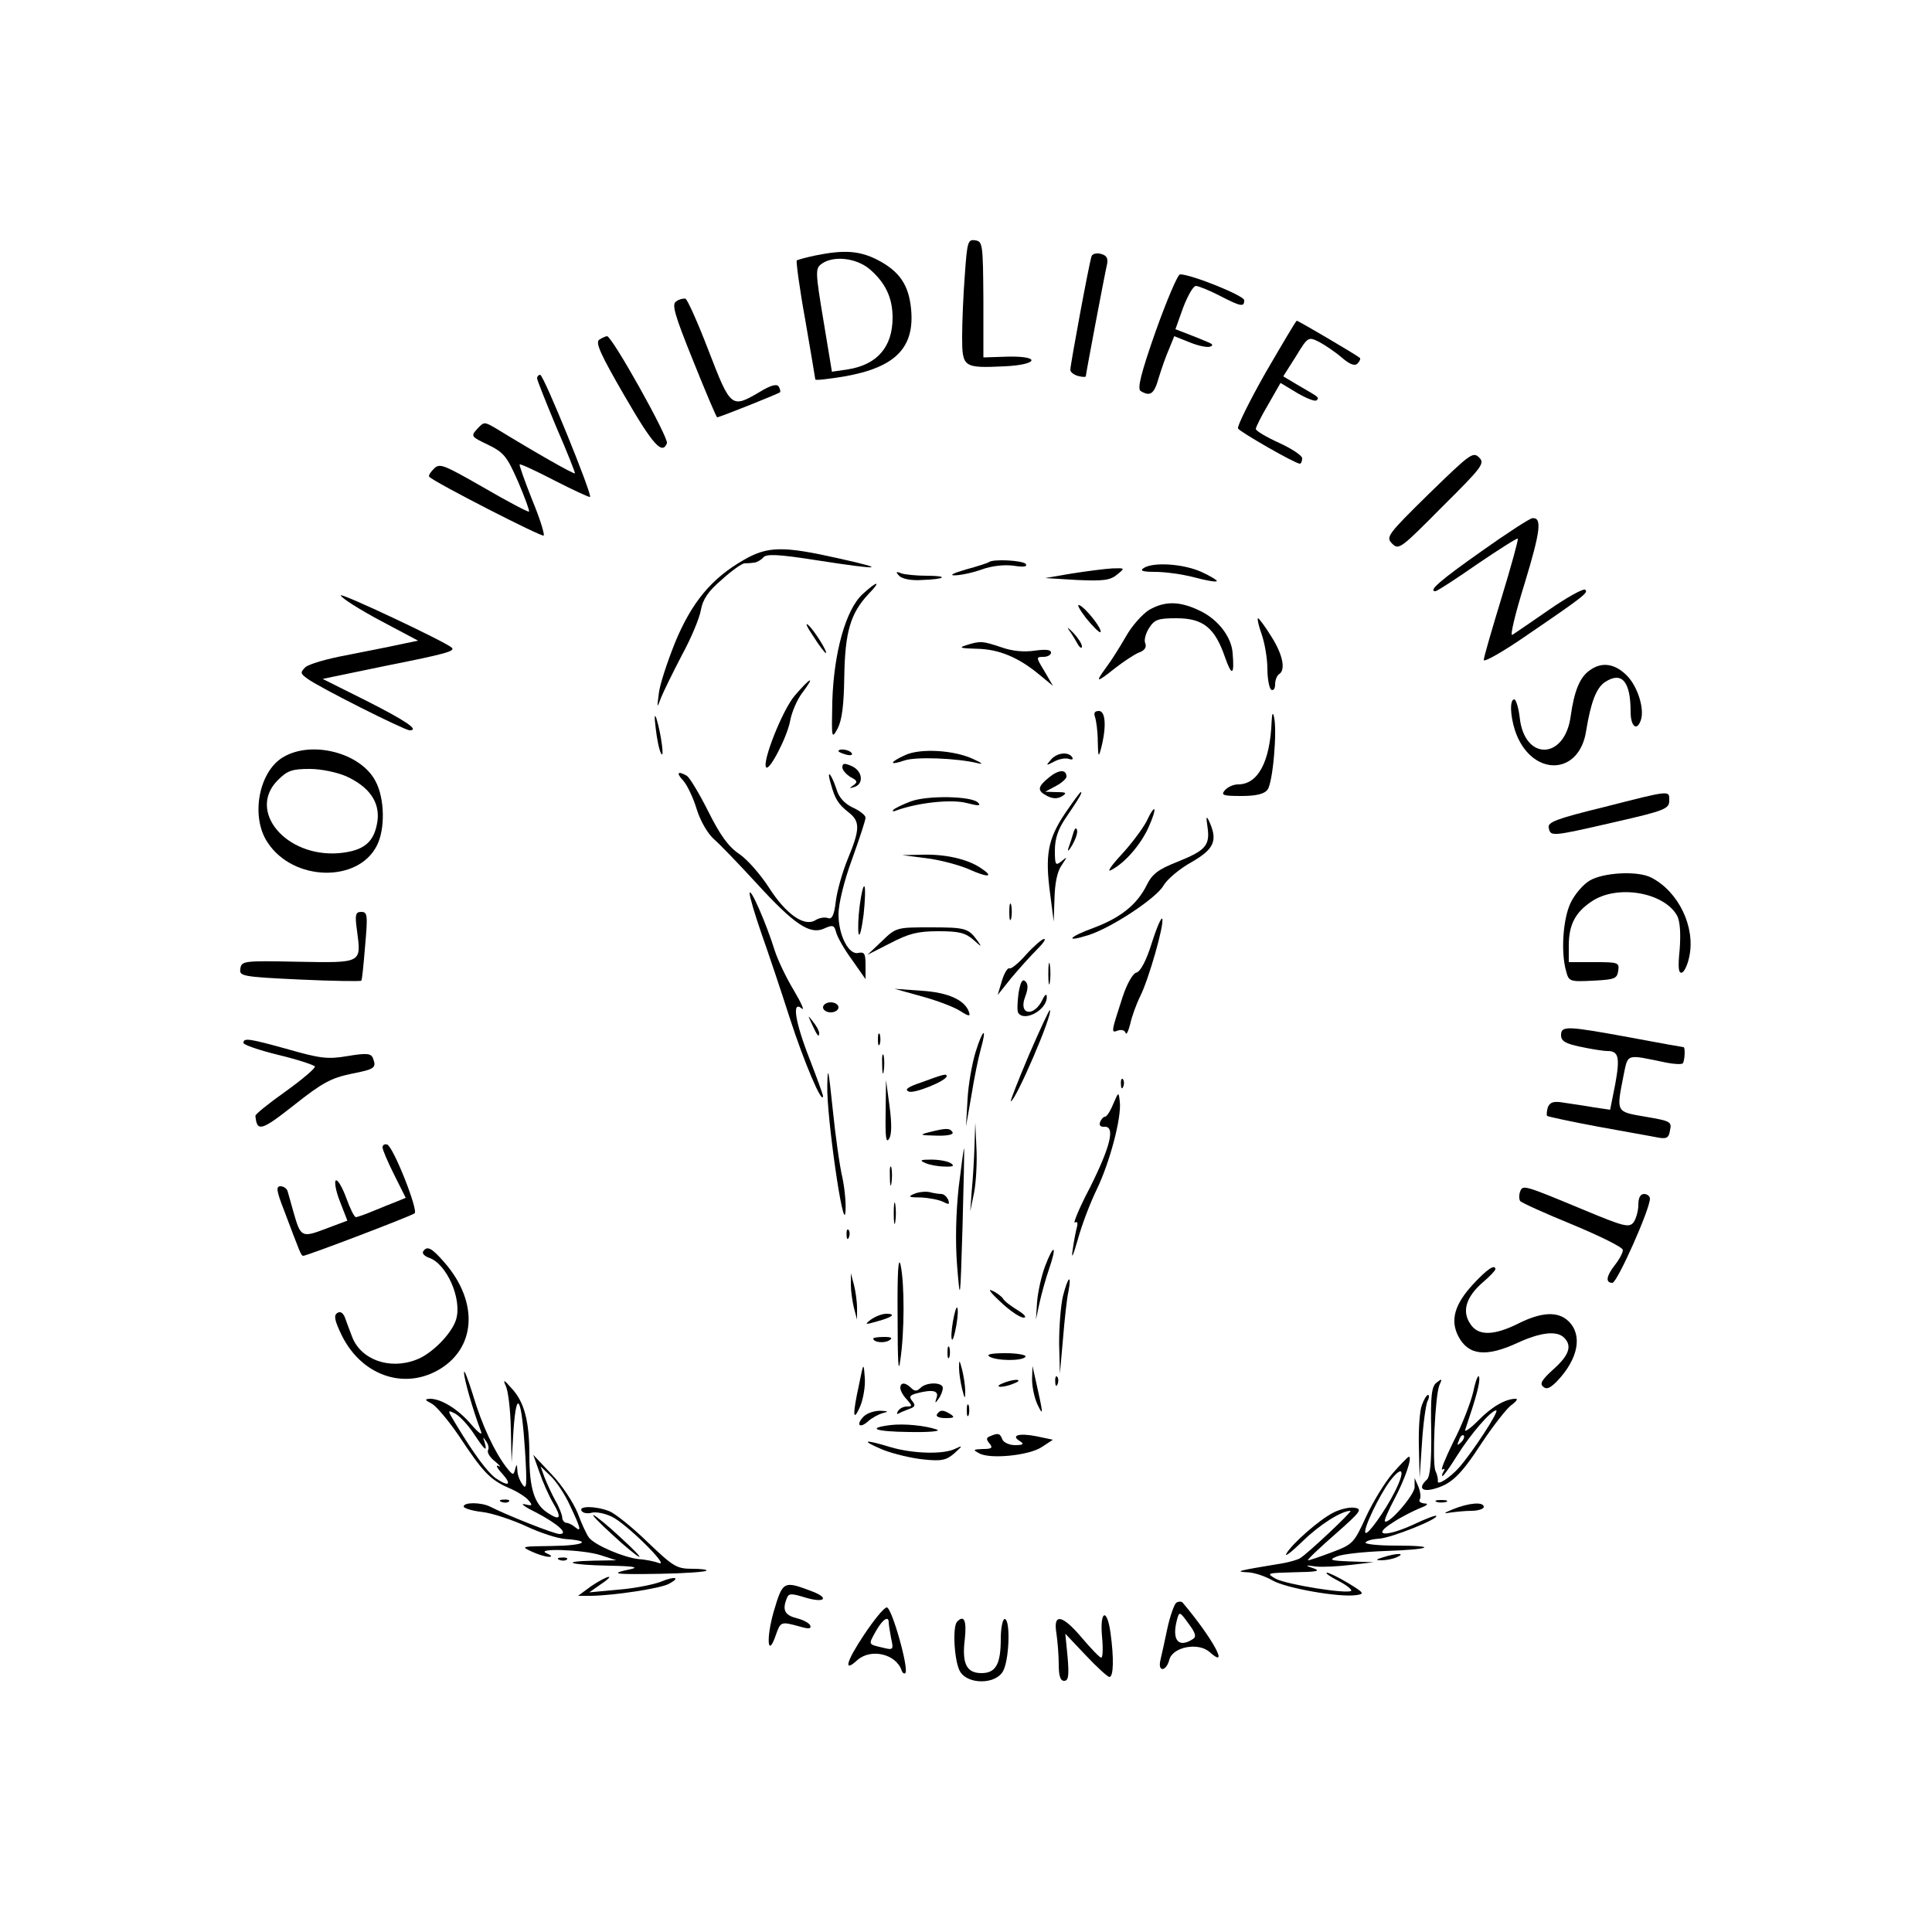 <?xml version="1.0" standalone="no"?>
<!DOCTYPE svg PUBLIC "-//W3C//DTD SVG 20010904//EN"
 "http://www.w3.org/TR/2001/REC-SVG-20010904/DTD/svg10.dtd">
<svg version="1.0" xmlns="http://www.w3.org/2000/svg"
 width="500pt" height="500pt" viewBox="0 0 500 500"
 preserveAspectRatio="xMidYMid meet">
<g transform="translate(0,500) scale(0.1,-0.1)"
fill="#000000" stroke="none">
<path d="M2497 4289 c-4 -51 -7 -123 -7 -160 0 -80 3 -82 110 -77 87 4 95 27
8 25 l-63 -2 0 150 c-1 144 -2 150 -21 153 -19 3 -21 -3 -27 -89z"/>
<path d="M2111 4339 c-24 -5 -46 -11 -49 -13 -2 -3 7 -72 22 -154 14 -82 26
-152 26 -154 0 -3 34 1 76 8 131 23 181 74 172 173 -6 64 -30 99 -88 129 -46
23 -85 26 -159 11z m139 -35 c41 -35 60 -74 60 -126 0 -76 -40 -122 -116 -134
l-41 -6 -22 133 c-21 126 -21 134 -5 146 30 22 89 16 124 -13z"/>
<path d="M2825 4337 c-6 -16 -55 -281 -55 -294 0 -6 9 -13 20 -16 11 -3 20 -3
20 -1 0 5 48 260 55 290 3 16 -1 23 -16 27 -11 3 -22 0 -24 -6z"/>
<path d="M2991 4143 c-39 -111 -48 -149 -39 -155 25 -15 35 -8 47 35 7 23 19
57 27 75 l13 32 40 -16 c22 -9 46 -14 53 -11 9 3 6 7 -7 12 -11 5 -34 14 -52
21 l-31 12 20 56 c12 31 26 56 33 56 6 0 34 -11 61 -25 56 -29 64 -30 64 -12
0 12 -137 67 -166 67 -6 0 -34 -66 -63 -147z"/>
<path d="M1750 4220 c-12 -7 -5 -33 44 -154 32 -80 60 -146 62 -146 6 0 159
61 163 65 1 2 0 9 -4 15 -5 7 -21 3 -50 -15 -72 -42 -74 -41 -131 107 -28 73
-55 133 -60 135 -5 1 -16 -1 -24 -7z"/>
<path d="M3275 4035 c-42 -74 -74 -139 -71 -144 7 -10 148 -91 160 -91 3 0 6
6 6 14 0 7 -27 25 -60 40 -33 15 -60 31 -60 36 0 4 14 33 32 63 l32 56 43 -26
c24 -14 47 -23 50 -19 8 7 8 7 -44 37 l-42 25 33 52 c31 51 32 51 60 37 15 -8
42 -26 58 -40 21 -18 34 -23 41 -16 6 6 9 13 6 15 -6 6 -159 96 -163 96 -2 0
-38 -61 -81 -135z"/>
<path d="M1551 4121 c-11 -7 3 -38 65 -145 74 -128 98 -154 110 -123 5 14
-142 277 -155 277 -3 0 -12 -4 -20 -9z"/>
<path d="M1390 4021 c0 -5 23 -62 50 -127 28 -64 49 -118 48 -119 -3 -3 -106
56 -204 116 -31 18 -31 18 -49 -1 -17 -19 -16 -20 28 -41 41 -20 49 -30 78
-96 17 -40 30 -75 28 -77 -2 -2 -55 26 -117 62 -105 60 -114 64 -129 49 -9 -9
-15 -18 -12 -21 13 -14 292 -157 296 -152 3 3 -10 45 -30 93 -19 48 -34 90
-32 91 2 2 43 -17 91 -42 49 -25 90 -44 91 -42 6 6 -120 316 -129 316 -4 0 -8
-4 -8 -9z"/>
<path d="M3698 3722 c-108 -106 -112 -112 -95 -129 17 -17 22 -13 129 95 105
104 111 113 96 128 -16 16 -24 9 -130 -94z"/>
<path d="M3835 3574 c-108 -76 -140 -104 -120 -104 4 0 52 31 108 70 56 38
103 68 105 66 2 -2 -17 -71 -42 -153 -25 -82 -46 -154 -46 -161 0 -7 51 22
113 65 148 101 159 110 149 117 -5 3 -47 -20 -93 -52 -46 -32 -89 -61 -95 -65
-7 -4 8 57 32 134 41 135 45 170 20 168 -6 0 -65 -38 -131 -85z"/>
<path d="M1925 3551 c-84 -48 -135 -110 -178 -214 -20 -50 -40 -110 -42 -132
-5 -39 -5 -39 6 -10 7 17 31 66 54 110 24 44 46 97 49 117 5 27 19 48 53 77
25 23 52 42 59 43 8 0 20 1 27 2 6 1 17 7 22 13 8 10 37 9 139 -7 167 -26 187
-24 56 5 -142 32 -183 32 -245 -4z"/>
<path d="M2559 3545 c-3 -2 -30 -11 -60 -19 -31 -9 -43 -15 -29 -15 14 0 45 6
70 15 28 10 59 13 83 10 25 -4 36 -3 32 4 -6 10 -87 14 -96 5z"/>
<path d="M2960 3530 c-11 -7 -3 -10 30 -10 25 0 70 -6 100 -14 30 -8 57 -13
59 -10 2 2 -16 13 -40 24 -47 21 -124 26 -149 10z"/>
<path d="M2775 3516 l-70 -12 82 -5 c68 -3 86 -1 104 14 21 17 21 17 -12 16
-19 -1 -65 -7 -104 -13z"/>
<path d="M2327 3510 c7 -8 31 -13 59 -11 62 2 71 11 11 11 -25 0 -54 3 -64 6
-14 6 -16 4 -6 -6z"/>
<path d="M2232 3462 c-43 -40 -74 -150 -78 -277 -2 -97 -2 -99 14 -70 11 22
16 59 17 135 2 115 16 163 63 213 34 35 23 35 -16 -1z"/>
<path d="M882 3459 c2 -7 48 -36 102 -65 l98 -52 -48 -10 c-27 -6 -89 -18
-139 -28 -49 -9 -97 -23 -105 -31 -13 -13 -13 -16 5 -29 27 -21 252 -134 265
-134 27 0 -10 25 -113 77 l-112 56 164 34 c156 31 180 38 170 47 -18 16 -290
144 -287 135z"/>
<path d="M2811 3400 c18 -22 34 -38 37 -36 6 7 -39 64 -55 70 -7 3 1 -12 18
-34z"/>
<path d="M2973 3421 c-17 -11 -44 -41 -59 -68 -15 -26 -38 -63 -51 -80 -30
-41 -26 -41 23 -2 22 17 49 35 61 40 15 5 21 14 17 24 -4 8 1 26 10 40 14 22
24 25 71 25 69 0 99 -25 125 -100 18 -52 25 -48 20 10 -3 42 -38 87 -84 109
-53 26 -92 26 -133 2z"/>
<path d="M3265 3359 c8 -23 15 -63 15 -90 0 -26 5 -51 10 -54 6 -3 10 3 10 14
0 11 5 23 10 26 18 11 10 51 -20 98 -16 26 -32 47 -34 47 -3 0 1 -19 9 -41z"/>
<path d="M2105 3353 c15 -24 30 -43 32 -43 7 0 -31 61 -46 73 -8 7 -2 -7 14
-30z"/>
<path d="M2766 3370 c6 -8 16 -24 22 -35 6 -11 12 -15 12 -8 0 7 -10 22 -22
35 -13 13 -18 17 -12 8z"/>
<path d="M2500 3330 c-20 -6 -14 -8 28 -9 57 -1 108 -22 163 -68 l34 -28 -22
38 c-22 36 -22 37 -3 37 11 0 20 5 20 11 0 8 -14 9 -43 5 -28 -4 -58 -1 -86 9
-48 16 -54 17 -91 5z"/>
<path d="M4114 3265 c-25 -17 -40 -53 -49 -118 -15 -114 -120 -117 -132 -4 -3
26 -10 47 -14 47 -12 0 -11 -41 2 -81 40 -119 166 -120 184 0 12 73 26 111 49
126 43 28 66 2 66 -77 0 -38 16 -51 26 -23 11 28 -7 88 -36 117 -31 31 -65 36
-96 13z"/>
<path d="M2057 3200 c-32 -37 -86 -174 -74 -186 9 -9 55 81 62 121 4 22 18 55
32 73 34 45 21 40 -20 -8z"/>
<path d="M1697 3115 c3 -27 9 -57 14 -65 9 -17 0 51 -12 90 -5 15 -6 6 -2 -25z"/>
<path d="M2834 3144 c3 -9 7 -37 7 -62 1 -42 2 -44 9 -17 14 55 11 95 -6 95
-11 0 -14 -5 -10 -16z"/>
<path d="M3291 3133 c-4 -104 -35 -163 -87 -163 -12 0 -27 -7 -34 -15 -11 -13
-5 -15 43 -15 37 0 59 5 67 16 14 16 26 154 17 189 -3 13 -5 9 -6 -12z"/>
<path d="M732 3040 c-63 -38 -84 -155 -39 -221 66 -100 233 -104 282 -8 22 42
21 122 -3 167 -38 74 -166 107 -240 62z m164 -49 c59 -27 87 -66 81 -115 -8
-56 -35 -78 -100 -84 -137 -11 -238 109 -158 189 25 25 37 29 83 29 30 0 71
-9 94 -19z"/>
<path d="M2170 3056 c0 -2 9 -6 20 -9 11 -3 18 -1 14 4 -5 9 -34 13 -34 5z"/>
<path d="M2343 3046 c-42 -19 -43 -28 -2 -14 29 10 135 6 189 -7 16 -4 12 0
-10 10 -50 24 -138 29 -177 11z"/>
<path d="M2719 3033 c-13 -15 -12 -15 9 -4 13 7 30 10 38 7 9 -3 12 -1 9 4
-10 16 -41 12 -56 -7z"/>
<path d="M2180 3014 c0 -7 10 -18 21 -25 18 -9 19 -13 8 -21 -12 -8 -11 -9 1
-5 26 7 23 41 -5 54 -20 9 -25 8 -25 -3z"/>
<path d="M2716 2989 c-31 -25 -33 -35 -6 -49 14 -7 26 -8 38 -1 14 9 12 11
-13 11 l-30 1 28 15 c15 8 27 19 27 24 0 19 -19 19 -44 -1z"/>
<path d="M1768 2980 c10 -11 26 -44 35 -74 10 -32 29 -64 45 -78 15 -13 64
-64 110 -114 97 -106 138 -134 175 -117 22 10 26 9 31 -10 3 -12 21 -44 41
-71 l35 -50 0 36 c0 30 -3 35 -18 32 -25 -7 -52 45 -52 100 0 26 14 85 35 142
19 53 35 101 35 108 0 6 -15 18 -33 26 -21 10 -36 26 -42 47 -14 42 -27 55
-15 15 11 -40 19 -53 47 -75 29 -23 29 -43 -3 -120 -14 -34 -28 -84 -31 -110
-4 -35 -10 -47 -20 -43 -8 3 -22 1 -32 -5 -29 -19 -77 15 -121 84 -22 34 -56
73 -77 87 -28 19 -49 48 -80 110 -23 46 -48 87 -55 92 -24 14 -29 8 -10 -12z"/>
<path d="M2755 2893 c-43 -65 -51 -106 -37 -208 l9 -70 2 60 c1 39 7 69 18 85
16 24 16 24 0 11 -15 -12 -17 -10 -17 28 0 30 8 55 28 84 36 53 44 67 39 67
-2 0 -21 -26 -42 -57z"/>
<path d="M4150 2911 c-123 -30 -145 -39 -142 -53 5 -23 4 -24 169 14 132 30
143 35 143 56 0 27 6 28 -170 -17z"/>
<path d="M2357 2926 c-21 -8 -42 -18 -45 -22 -4 -4 0 -5 9 -1 56 20 141 29
180 19 31 -8 39 -8 30 1 -17 17 -131 19 -174 3z"/>
<path d="M2967 2874 c-10 -19 -39 -58 -65 -86 -26 -28 -38 -46 -27 -40 36 18
77 66 97 110 24 53 19 67 -5 16z"/>
<path d="M3125 2860 c7 -48 -5 -61 -77 -90 -51 -20 -66 -32 -80 -60 -25 -51
-68 -85 -137 -111 -66 -24 -77 -39 -14 -19 60 19 176 96 194 128 9 16 42 44
73 61 59 34 68 56 45 106 -7 15 -8 12 -4 -15z"/>
<path d="M2778 2845 c-3 -11 -9 -29 -13 -40 -3 -11 1 -7 10 8 9 16 15 33 12
40 -2 6 -6 3 -9 -8z"/>
<path d="M2397 2779 c34 -4 83 -17 109 -28 53 -24 69 -21 30 4 -34 22 -90 35
-151 33 l-50 -1 62 -8z"/>
<path d="M4114 2721 c-17 -10 -39 -36 -49 -57 -20 -41 -26 -128 -12 -177 7
-27 9 -28 70 -25 56 3 62 5 65 26 3 21 0 22 -62 22 l-66 0 0 43 c0 54 17 86
59 114 66 45 189 24 222 -38 7 -15 9 -45 6 -86 -5 -48 -3 -63 6 -60 6 2 15 21
19 42 16 76 -28 168 -99 204 -35 18 -124 13 -159 -8z"/>
<path d="M2225 2657 c-4 -30 -5 -63 -3 -73 3 -11 8 12 13 49 4 37 5 70 2 73
-3 3 -8 -19 -12 -49z"/>
<path d="M1940 2688 c0 -9 14 -56 31 -105 17 -48 50 -146 73 -218 37 -114 84
-225 86 -202 0 4 -16 48 -35 97 -38 97 -46 152 -20 130 8 -7 -1 14 -20 46 -20
33 -42 79 -50 104 -21 68 -64 167 -65 148z"/>
<path d="M2612 2640 c0 -19 2 -27 5 -17 2 9 2 25 0 35 -3 9 -5 1 -5 -18z"/>
<path d="M924 2591 c11 -84 14 -83 -153 -80 -141 3 -146 2 -149 -18 -3 -19 3
-21 153 -28 86 -4 158 -5 160 -3 2 1 6 42 10 91 7 79 6 87 -10 87 -15 0 -17
-7 -11 -49z"/>
<path d="M2981 2560 c-14 -45 -29 -74 -40 -77 -9 -2 -24 -28 -35 -61 -31 -95
-31 -96 -13 -89 9 3 18 1 20 -6 2 -7 7 4 12 23 4 19 16 52 26 72 22 44 62 184
57 200 -2 6 -14 -21 -27 -62z"/>
<path d="M2282 2564 l-37 -35 59 30 c48 25 71 31 124 31 54 0 70 -4 91 -22 21
-19 23 -20 11 -3 -24 33 -31 35 -123 35 -86 0 -88 0 -125 -36z"/>
<path d="M2656 2530 c-20 -23 -40 -39 -44 -36 -4 2 -13 -12 -19 -32 l-11 -37
36 45 c21 25 50 57 66 73 15 15 24 27 18 27 -5 0 -26 -18 -46 -40z"/>
<path d="M2713 2480 c0 -25 2 -35 4 -22 2 12 2 32 0 45 -2 12 -4 2 -4 -23z"/>
<path d="M2636 2430 c-3 -23 -4 -45 -1 -51 16 -25 76 8 74 42 0 8 -5 5 -11 -8
-22 -46 -63 -40 -45 7 8 21 8 33 1 40 -8 8 -13 -1 -18 -30z"/>
<path d="M2387 2421 c40 -11 84 -28 99 -38 20 -13 26 -14 22 -3 -10 32 -55 52
-124 56 l-69 5 72 -20z"/>
<path d="M2130 2393 c0 -7 9 -13 20 -13 11 0 20 6 20 13 0 7 -9 13 -20 13 -11
0 -20 -6 -20 -13z"/>
<path d="M2663 2270 c-28 -66 -49 -120 -47 -120 12 0 110 227 101 236 -1 2
-26 -51 -54 -116z"/>
<path d="M2101 2350 c14 -31 19 -36 19 -24 0 6 -7 19 -16 30 -14 18 -14 18 -3
-6z"/>
<path d="M4040 2321 c0 -15 11 -22 50 -30 28 -6 59 -11 70 -11 29 0 33 -16 20
-87 l-13 -65 -41 6 c-22 4 -57 9 -77 12 -28 5 -37 2 -43 -11 -3 -10 -4 -20 -2
-23 3 -2 63 -15 133 -28 70 -13 140 -25 154 -28 22 -4 28 -1 31 19 5 22 1 24
-64 35 -76 13 -75 11 -57 103 13 62 4 59 111 37 20 -4 39 -5 43 -2 5 6 7 42 2
42 -2 0 -64 11 -138 25 -164 30 -179 31 -179 6z"/>
<path d="M2272 2310 c0 -14 2 -19 5 -12 2 6 2 18 0 25 -3 6 -5 1 -5 -13z"/>
<path d="M2525 2278 c-9 -29 -19 -84 -21 -123 l-4 -70 14 80 c7 44 18 98 24
119 17 60 6 55 -13 -6z"/>
<path d="M630 2301 c0 -5 41 -19 90 -31 50 -12 92 -26 95 -30 2 -4 -32 -33
-75 -64 -44 -31 -80 -60 -79 -64 4 -42 15 -39 100 28 73 58 96 70 148 81 61
12 66 15 56 41 -5 12 -17 13 -65 5 -52 -9 -72 -6 -153 17 -101 28 -117 31
-117 17z"/>
<path d="M2283 2245 c0 -22 2 -30 4 -17 2 12 2 30 0 40 -3 9 -5 -1 -4 -23z"/>
<path d="M2141 2190 c-2 -79 42 -384 47 -327 2 21 -2 62 -8 90 -7 29 -18 108
-25 177 -11 105 -13 114 -14 60z"/>
<path d="M2385 2199 c-36 -12 -45 -19 -33 -24 14 -6 98 28 98 40 0 7 -8 5 -65
-16z"/>
<path d="M2901 2194 c0 -11 3 -14 6 -6 3 7 2 16 -1 19 -3 4 -6 -2 -5 -13z"/>
<path d="M2292 2120 c-1 -63 1 -80 9 -67 7 11 7 40 1 85 l-9 67 -1 -85z"/>
<path d="M2881 2143 c-7 -18 -17 -33 -21 -33 -4 0 -10 -6 -13 -14 -3 -8 1 -13
11 -12 29 2 16 -51 -37 -157 -28 -53 -45 -95 -39 -91 6 4 8 -1 5 -12 -3 -11
-8 -37 -11 -59 -4 -26 1 -16 13 26 10 37 32 95 49 130 34 70 65 187 60 228 -3
26 -3 26 -17 -6z"/>
<path d="M2522 2035 c-1 -33 -4 -85 -7 -115 l-4 -55 10 49 c5 26 8 78 6 115
l-3 66 -2 -60z"/>
<path d="M2405 2070 c-27 -7 -25 -8 18 -9 30 -1 46 3 42 9 -7 11 -16 11 -60 0z"/>
<path d="M990 2031 c0 -7 14 -39 30 -71 l30 -60 -22 -9 c-13 -5 -40 -16 -62
-25 -21 -9 -42 -16 -45 -16 -4 0 -15 22 -25 50 -10 27 -22 48 -27 45 -4 -3 0
-28 11 -55 l19 -49 -56 -21 c-63 -24 -65 -22 -84 45 -6 22 -13 46 -15 53 -2 6
-10 12 -18 12 -12 0 -11 -11 9 -62 42 -111 44 -118 50 -118 9 0 280 103 288
110 10 8 -55 172 -71 178 -6 2 -12 -1 -12 -7z"/>
<path d="M2481 1927 c-7 -66 -9 -141 -4 -203 8 -97 8 -94 14 101 3 110 5 201
4 203 -1 1 -7 -44 -14 -101z"/>
<path d="M2395 1990 c11 -5 34 -9 50 -9 23 -1 26 2 15 9 -8 5 -31 9 -50 9 -29
0 -31 -2 -15 -9z"/>
<path d="M2303 1955 c0 -22 2 -30 4 -17 2 12 2 30 0 40 -3 9 -5 -1 -4 -23z"/>
<path d="M3934 1916 c-3 -8 -3 -19 0 -24 2 -4 64 -32 135 -61 72 -30 131 -59
131 -66 0 -7 -9 -24 -20 -38 -23 -29 -26 -47 -7 -47 12 0 97 190 97 218 0 6
-7 12 -15 12 -10 0 -15 -10 -15 -28 0 -16 -6 -36 -12 -45 -12 -15 -24 -12
-132 33 -154 64 -155 64 -162 46z"/>
<path d="M2365 1910 c-16 -7 -13 -9 18 -9 21 -1 47 -6 57 -11 16 -8 18 -8 14
5 -4 8 -11 15 -18 15 -6 0 -20 2 -31 5 -11 2 -29 0 -40 -5z"/>
<path d="M2313 1860 c0 -25 2 -35 4 -22 2 12 2 32 0 45 -2 12 -4 2 -4 -23z"/>
<path d="M2191 1804 c0 -11 3 -14 6 -6 3 7 2 16 -1 19 -3 4 -6 -2 -5 -13z"/>
<path d="M1095 1761 c-3 -5 4 -12 15 -16 46 -15 87 -108 70 -161 -12 -37 -64
-89 -103 -103 -70 -27 -144 1 -166 60 -7 19 -16 42 -19 51 -5 11 -12 15 -19
10 -10 -6 -7 -20 12 -59 50 -100 155 -139 245 -91 102 55 111 177 20 281 -33
38 -45 44 -55 28z"/>
<path d="M2705 1724 c-10 -26 -19 -68 -21 -93 l-3 -46 9 42 c5 23 16 63 25 89
21 61 13 68 -10 8z"/>
<path d="M2323 1595 c0 -120 2 -154 7 -115 11 74 11 196 1 245 -6 27 -9 -15
-8 -130z"/>
<path d="M3812 1676 c-48 -52 -59 -93 -38 -134 26 -50 72 -55 154 -17 59 27
101 32 120 13 21 -21 13 -45 -27 -81 -31 -28 -37 -38 -27 -46 9 -8 19 -3 38
17 52 56 64 116 28 152 -27 27 -70 25 -130 -5 -64 -32 -105 -33 -125 -1 -22
32 -11 69 31 106 19 16 34 32 34 35 0 15 -22 0 -58 -39z"/>
<path d="M2202 1675 c0 -16 4 -43 8 -60 l8 -30 0 30 c0 17 -4 44 -8 60 l-8 30
0 -30z"/>
<path d="M2751 1646 c-6 -25 -10 -80 -10 -123 l2 -78 8 90 c4 49 10 105 14
122 9 48 -1 40 -14 -11z"/>
<path d="M2589 1631 c24 -23 51 -41 60 -41 9 0 3 8 -15 19 -18 11 -35 24 -38
30 -4 6 -17 16 -29 21 -12 6 -2 -7 22 -29z"/>
<path d="M2466 1579 c-4 -23 -5 -44 -2 -46 2 -2 7 14 11 37 4 23 5 43 2 46 -2
3 -7 -14 -11 -37z"/>
<path d="M2254 1585 c-17 -13 -16 -14 15 -5 41 11 51 20 25 20 -11 0 -29 -7
-40 -15z"/>
<path d="M2260 1536 c0 -10 28 -13 41 -5 10 6 7 9 -13 9 -16 0 -28 -2 -28 -4z"/>
<path d="M2452 1500 c0 -14 2 -19 5 -12 2 6 2 18 0 25 -3 6 -5 1 -5 -13z"/>
<path d="M2561 1489 c18 -11 86 -12 93 0 3 4 -20 9 -51 9 -37 0 -52 -3 -42 -9z"/>
<path d="M2482 1460 c0 -14 4 -38 8 -55 7 -27 8 -27 8 -5 0 14 -4 39 -8 55 -7
27 -8 27 -8 5z"/>
<path d="M2223 1416 c-17 -78 -16 -99 3 -56 8 19 14 53 12 75 -3 40 -3 40 -15
-19z"/>
<path d="M1201 1448 c-1 -14 23 -98 44 -153 4 -11 -7 -3 -25 18 -34 40 -78 67
-107 67 -15 -1 -14 -3 5 -13 12 -7 43 -44 69 -82 62 -94 81 -114 128 -135 22
-9 46 -24 53 -33 11 -13 10 -15 -10 -10 -13 3 0 -7 29 -21 57 -30 86 -56 61
-56 -14 0 -137 49 -180 71 -22 11 -68 12 -68 0 0 -4 21 -11 48 -14 26 -3 77
-20 114 -37 36 -17 82 -32 102 -33 71 -5 47 -17 -35 -18 -79 -1 -82 -1 -54
-14 17 -8 37 -14 45 -14 10 0 8 3 -5 9 -34 14 95 10 140 -5 l40 -13 -59 -1
c-90 -2 -61 -11 40 -13 63 -1 79 -4 56 -9 -57 -12 -44 -14 75 -12 64 1 118 5
121 8 3 3 -14 5 -37 5 -40 0 -49 6 -115 69 -39 38 -84 74 -99 80 -36 14 -80
14 -72 1 4 -6 15 -8 26 -5 10 3 33 -1 52 -10 37 -17 153 -132 122 -120 -11 4
-34 9 -52 10 -38 4 -114 36 -129 56 -6 8 -19 36 -29 63 -11 27 -40 72 -67 100
l-48 51 16 -45 c8 -24 24 -60 35 -79 24 -40 19 -48 -14 -26 -34 22 -47 63 -47
149 0 88 -13 138 -46 173 -20 23 -23 24 -15 6 6 -12 12 -61 13 -110 l2 -88 5
85 c8 110 21 83 30 -58 5 -83 4 -99 -6 -85 -7 9 -14 26 -14 37 -1 18 -2 18 -6
3 -4 -16 -6 -15 -22 5 -31 40 -64 110 -87 188 -13 41 -23 68 -23 58z m25 -158
c29 -44 36 -50 28 -22 -5 14 -4 14 4 2 6 -8 8 -18 5 -23 -3 -6 5 -19 18 -29
13 -11 17 -16 9 -12 -8 4 -4 -5 9 -19 27 -30 18 -36 -17 -12 -21 16 -55 61
-102 139 -23 38 -23 38 -1 27 12 -7 33 -30 47 -51z m249 -186 c28 -59 31 -71
13 -56 -7 6 -17 11 -23 11 -5 1 -10 7 -10 14 0 6 -8 27 -18 44 -10 18 -22 45
-28 60 l-10 28 26 -25 c14 -13 37 -47 50 -76z"/>
<path d="M2671 1430 c0 -19 6 -48 14 -65 16 -33 15 -25 -4 60 l-9 40 -1 -35z"/>
<path d="M3813 1399 c-7 -30 -30 -89 -52 -131 -21 -43 -34 -75 -28 -71 6 3 7
1 3 -5 -4 -7 -5 -12 -3 -12 3 0 20 24 38 53 35 56 88 117 101 117 10 0 -63
-111 -96 -148 -23 -26 -57 -48 -55 -35 1 4 -1 16 -6 26 -9 21 -1 194 10 222 8
17 7 18 -7 7 -13 -10 -16 -33 -14 -126 1 -80 -3 -117 -11 -125 -22 -20 -15
-32 15 -25 47 12 71 34 127 120 30 45 65 90 77 98 12 9 17 16 11 16 -27 0 -63
-21 -98 -57 -21 -21 -36 -31 -33 -23 28 83 39 122 36 136 -2 9 -9 -8 -15 -37z
m-32 -132 c-10 -9 -11 -8 -5 6 3 10 9 15 12 12 3 -3 0 -11 -7 -18z"/>
<path d="M2731 1424 c0 -11 3 -14 6 -6 3 7 2 16 -1 19 -3 4 -6 -2 -5 -13z"/>
<path d="M2595 1420 c-13 -5 -14 -9 -5 -9 8 0 24 4 35 9 13 5 14 9 5 9 -8 0
-24 -4 -35 -9z"/>
<path d="M2330 1408 c0 -6 7 -20 17 -30 14 -16 15 -18 0 -18 -9 0 -19 -5 -23
-12 -4 -6 -3 -9 2 -6 5 3 17 8 28 12 14 5 16 9 7 20 -9 11 -7 15 11 20 42 11
58 7 52 -11 -5 -15 -4 -16 5 -3 6 8 11 21 11 28 0 15 -42 16 -58 0 -9 -9 -15
-9 -24 0 -15 15 -28 15 -28 0z"/>
<path d="M3680 1364 c-6 -14 -9 -62 -8 -107 l2 -82 6 90 c3 50 10 98 14 108 5
9 5 17 2 17 -4 0 -11 -12 -16 -26z"/>
<path d="M2502 1350 c0 -14 2 -19 5 -12 2 6 2 18 0 25 -3 6 -5 1 -5 -13z"/>
<path d="M2235 1334 c-21 -22 -10 -32 12 -12 10 9 27 18 38 21 16 4 14 5 -7 6
-15 0 -34 -6 -43 -15z"/>
<path d="M2425 1340 c-4 -6 6 -10 22 -10 22 0 25 2 13 10 -19 12 -27 12 -35 0z"/>
<path d="M2305 1312 c-64 -8 -40 -17 48 -18 51 -1 83 2 72 6 -30 11 -86 16
-120 12z"/>
<path d="M2562 1283 c-10 -4 -10 -8 -1 -19 9 -11 6 -14 -17 -14 -26 -1 -27 -2
-10 -11 27 -16 129 -6 162 16 l29 19 -43 9 c-46 9 -67 2 -42 -13 11 -7 8 -10
-13 -10 -15 0 -30 7 -33 15 -6 16 -11 17 -32 8z"/>
<path d="M2285 1248 c28 -11 75 -22 105 -25 47 -5 59 -2 80 16 22 20 22 21 3
12 -31 -16 -112 -13 -169 4 -69 21 -78 18 -19 -7z"/>
<path d="M3605 1188 c-21 -24 -52 -75 -70 -114 -31 -68 -34 -71 -90 -92 -32
-12 -59 -21 -60 -20 -2 2 30 32 71 68 66 58 71 65 49 68 -13 2 -38 -4 -55 -13
-37 -19 -107 -81 -121 -106 -5 -10 14 5 43 33 44 43 100 78 123 78 7 0 -112
-112 -131 -123 -7 -4 -28 -10 -46 -13 -114 -19 -124 -21 -91 -23 17 0 47 -10
66 -21 34 -20 174 -45 218 -38 21 3 19 6 -22 31 -25 15 -50 27 -55 27 -5 -1 8
-10 29 -21 22 -11 36 -23 34 -26 -10 -9 -166 16 -195 31 -26 15 -24 15 48 17
57 1 69 3 50 10 -24 8 -23 9 5 5 17 -2 57 0 90 4 l60 7 -60 2 c-53 2 -57 4
-35 13 14 6 69 12 124 14 121 4 140 14 27 14 -45 0 -80 4 -77 8 3 5 19 9 35
10 29 1 155 51 148 59 -2 2 -29 -8 -60 -23 -73 -33 -108 -29 -52 6 21 14 53
30 70 37 19 7 23 12 12 12 -10 1 -16 5 -13 10 4 5 2 20 -3 33 l-10 23 0 -24
c-1 -21 -68 -98 -77 -88 -2 2 9 28 25 58 27 51 47 109 37 109 -2 0 -21 -19
-41 -42z m4 -50 c-25 -49 -69 -111 -75 -105 -8 7 35 96 63 134 34 44 41 28 12
-29z"/>
<path d="M1298 1113 c7 -3 16 -2 19 1 4 3 -2 6 -13 5 -11 0 -14 -3 -6 -6z"/>
<path d="M3718 1113 c6 -2 18 -2 25 0 6 3 1 5 -13 5 -14 0 -19 -2 -12 -5z"/>
<path d="M3760 1094 c-22 -9 -26 -12 -10 -9 14 2 40 5 58 5 17 0 32 5 32 10 0
14 -38 11 -80 -6z"/>
<path d="M1584 1029 c32 -30 64 -56 70 -58 6 -2 -15 20 -48 50 -32 30 -64 56
-70 58 -6 2 15 -20 48 -50z"/>
<path d="M3580 970 c-20 -6 -21 -8 -5 -8 11 0 29 3 40 8 25 11 -1 11 -35 0z"/>
<path d="M1448 963 c7 -3 16 -2 19 1 4 3 -2 6 -13 5 -11 0 -14 -3 -6 -6z"/>
<path d="M1530 895 l-34 -25 34 0 c59 1 179 19 201 31 32 17 16 21 -22 5 -19
-7 -68 -17 -109 -20 l-75 -7 30 21 c17 11 26 20 20 19 -5 0 -26 -11 -45 -24z"/>
<path d="M2002 828 c-20 -71 -15 -121 6 -59 12 34 13 35 60 22 24 -7 32 -7 29
2 -2 6 -18 15 -35 19 -31 8 -38 21 -26 51 5 14 11 14 50 2 48 -14 61 -1 17 16
-76 29 -77 28 -101 -53z"/>
<path d="M3044 852 c-5 -4 -16 -34 -23 -67 -7 -33 -15 -70 -18 -82 -7 -31 15
-29 23 1 8 34 76 47 105 20 53 -47 6 38 -70 128 -3 4 -11 4 -17 0z m43 -94
c-37 -24 -55 -3 -41 50 6 22 7 22 30 -10 18 -24 21 -34 11 -40z"/>
<path d="M2236 769 c-46 -69 -54 -99 -18 -66 35 32 100 17 115 -25 2 -7 7 -11
10 -8 10 10 -35 170 -48 170 -7 0 -33 -32 -59 -71z m64 32 c0 -5 3 -23 6 -40
7 -31 6 -32 -22 -25 -38 9 -37 7 -17 43 17 30 33 41 33 22z"/>
<path d="M2852 765 c3 -30 2 -55 -2 -55 -4 0 -26 23 -49 50 -52 62 -76 66 -67
13 3 -21 6 -57 6 -80 0 -30 4 -43 14 -43 11 0 13 13 9 61 l-6 61 53 -56 c29
-31 57 -56 61 -56 11 0 12 49 3 114 -9 66 -28 58 -22 -9z"/>
<path d="M2477 803 c-13 -13 -7 -109 9 -131 21 -31 87 -31 108 0 18 25 22 138
6 138 -5 0 -10 -23 -10 -51 0 -66 -13 -89 -50 -89 -39 0 -51 25 -43 89 5 47
-2 63 -20 44z"/>
</g>
</svg>
